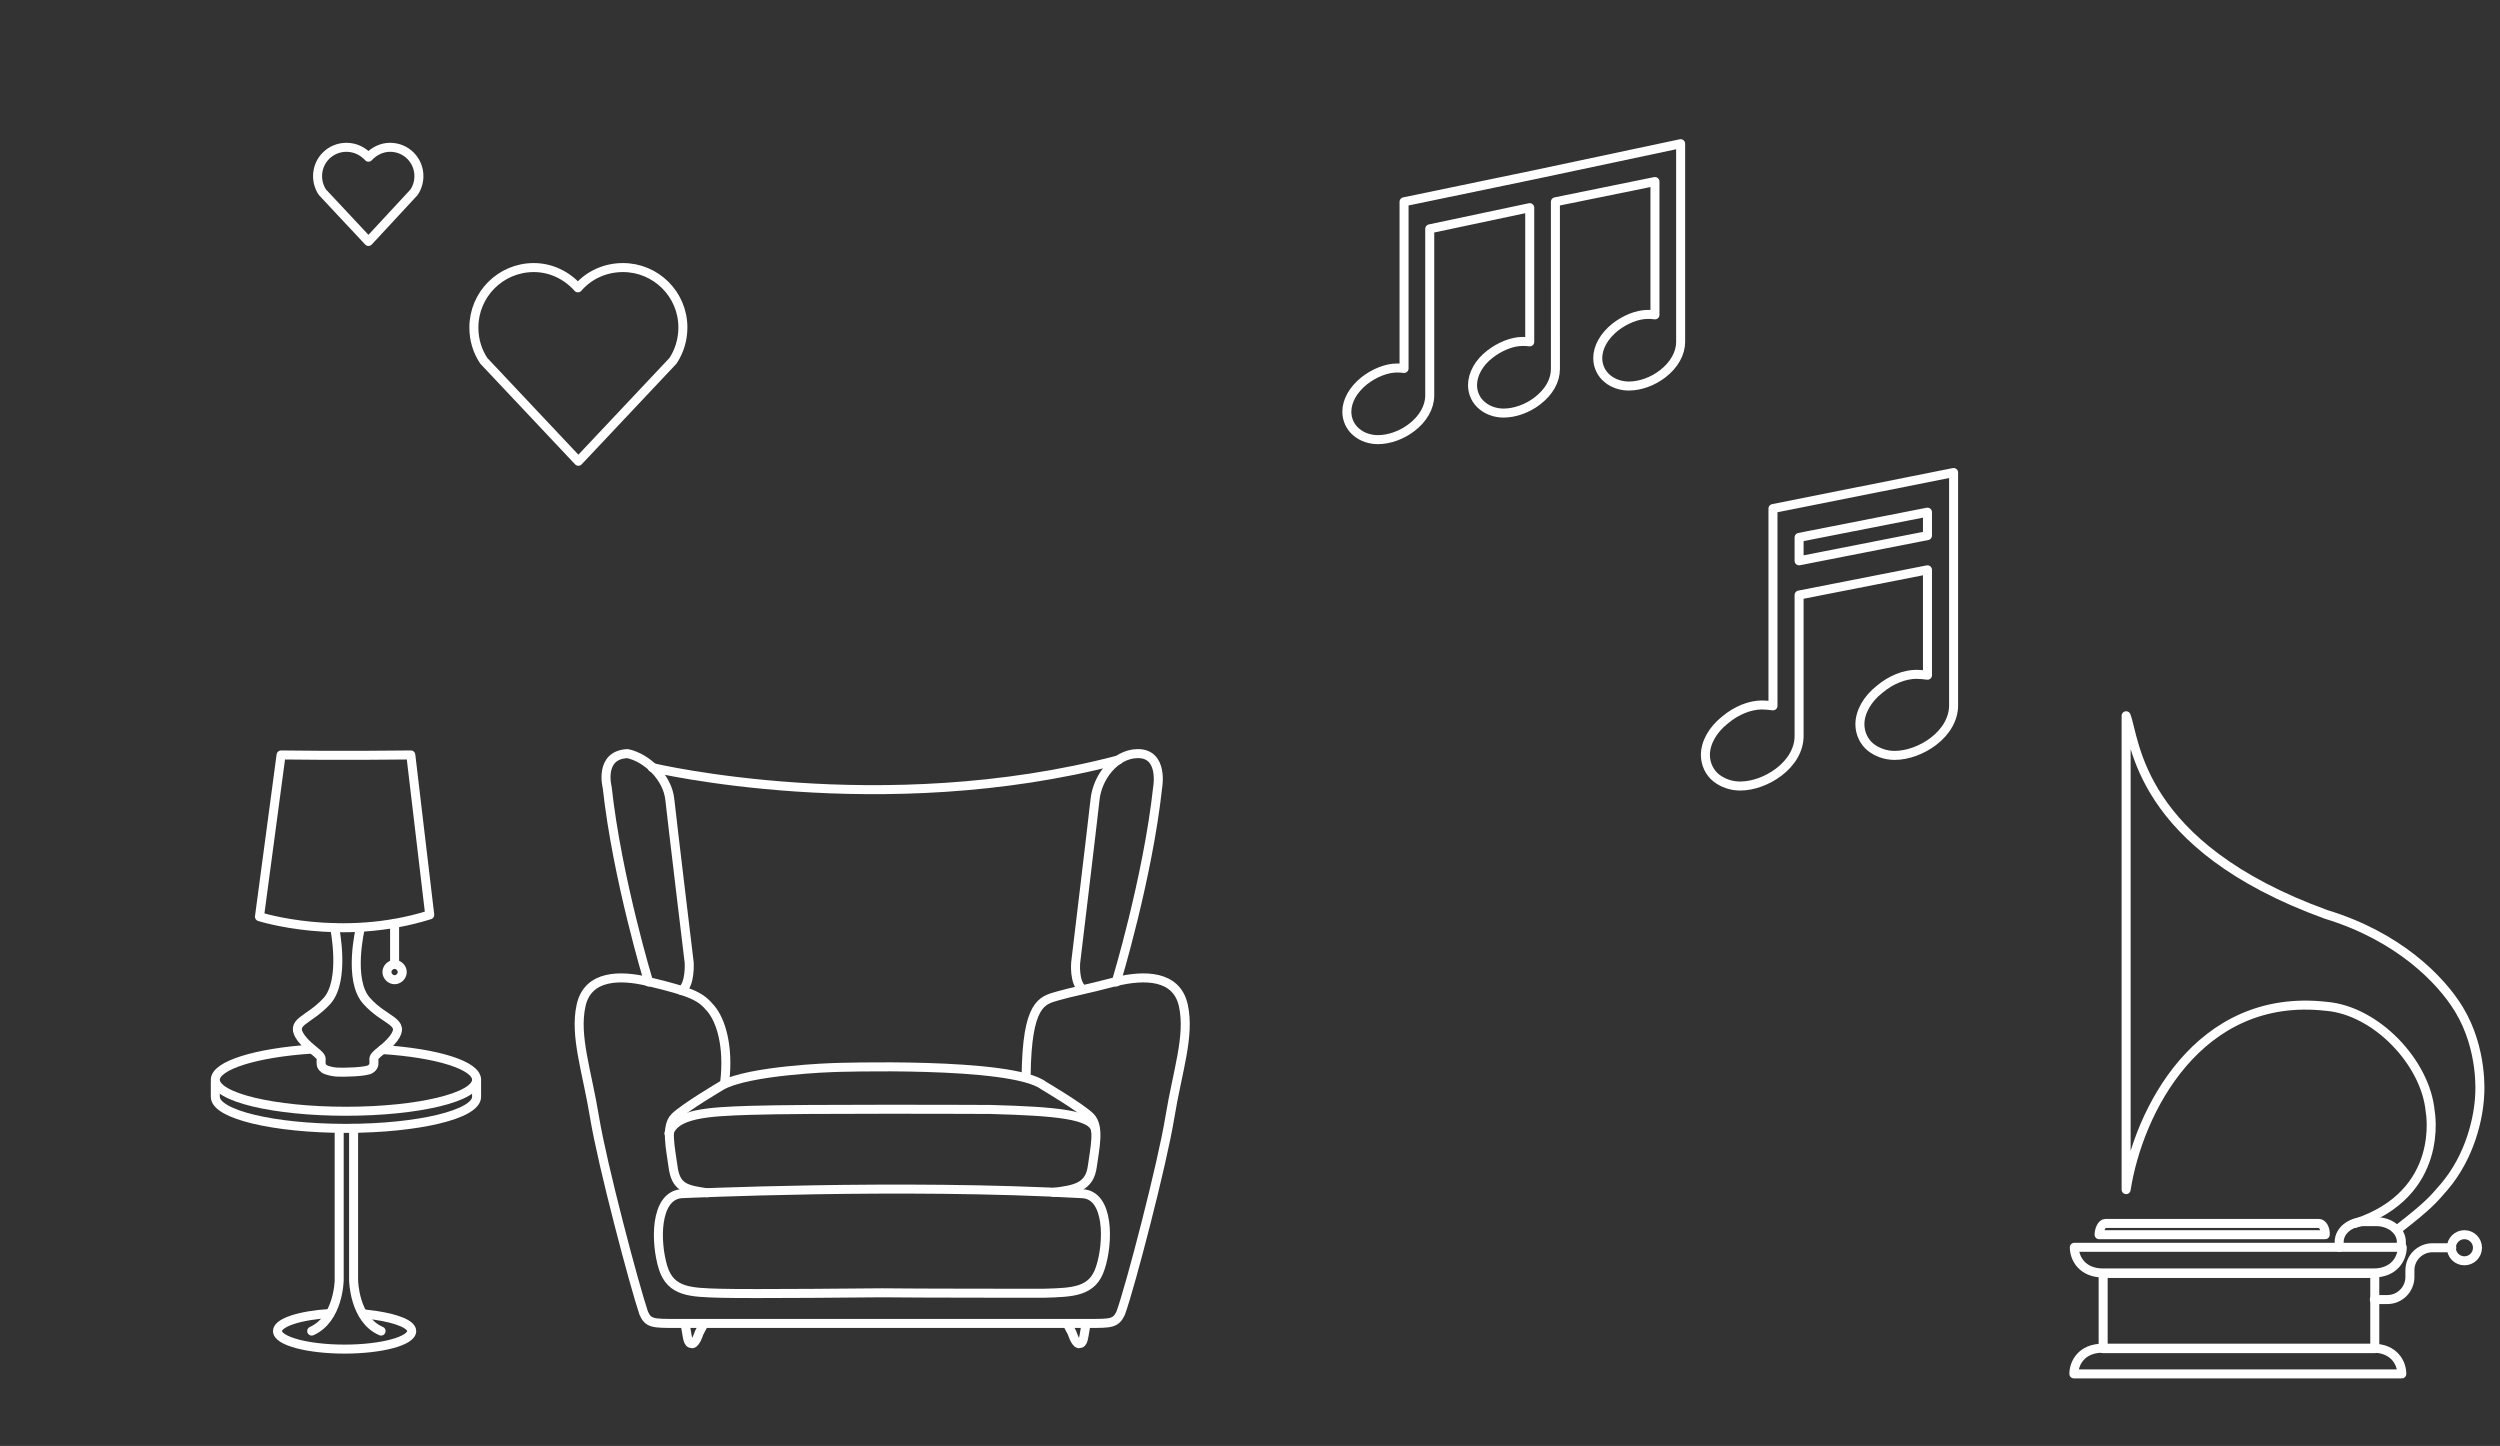 <?xml version="1.0" encoding="utf-8"?>
<!-- Generator: Adobe Illustrator 19.1.1, SVG Export Plug-In . SVG Version: 6.00 Build 0)  -->
<svg version="1.1" id="Layer_1" xmlns="http://www.w3.org/2000/svg" xmlns:xlink="http://www.w3.org/1999/xlink" x="0px" y="0px"
	 width="555px" height="321px" viewBox="-28.5 42.5 555 321" style="enable-background:new -28.5 42.5 555 321;"
	 xml:space="preserve">
<rect x="-28.5" y="42.5" width="555" height="321" fill="#333333" stroke="none"/>
<style type="text/css">
	.st0{fill:none;stroke:#FFFFFF;stroke-width:2;stroke-linecap:round;stroke-linejoin:round;stroke-miterlimit:10;}
</style>

<desc>Created with Sketch Beta.</desc>
<g>
	<rect x="438.4" y="325.2" class="st0" width="60.3" height="16.7"/>
	<path class="st0" d="M487.7,316.6c0.1-1.3-0.6-2.5-1.4-2.5h-47.4c-0.8,0-1.4,1.4-1.4,2.5l0,0H487.7z"/>
	<path class="st0" d="M504.7,347.5L504.7,347.5c0-2.4-1.7-5.7-6.4-5.7h-26h-8h-26c-4.7,0-6.4,3.3-6.4,5.7l0,0H504.7z"/>
	<path class="st0" d="M432,319.4L432,319.4c0,2.4,1.7,5.7,6.4,5.7h26h8h26c4.7,0,6.4-3.3,6.4-5.7l0,0H432z"/>
	<path class="st0" d="M515.8,319.5h-4.3c-2.7,0-5,2.2-5,5v1.5c0,2.7-2.2,5-5,5h-2.9"/>
	<path class="st0" d="M491.1,330.5"/>
	<path class="st0" d="M490.8,319.4v-1.2c0-2.5,2.5-4.5,5.6-4.5h2.6c3.1,0,5.6,2,5.6,4.5v1.2"/>
	<circle class="st0" cx="518.6" cy="319.5" r="2.9"/>
	<path class="st0" d="M501.3,303.6"/>
	<path class="st0" d="M494.3,314.1c20.2-6.6,16.7-24.9,16.7-24.9c-1-10.8-12-22.4-23.1-23.3c-28.4-3.2-41.7,23.4-44.4,40.7V201.4
		c2.1,5.4,2.5,28.9,44.4,44.1c16.1,4.9,25.5,14.5,29.5,21.1c5.4,8.9,4.6,18.8,4.6,18.8c-0.2,5.2-2.1,13.8-7.9,20.6
		c-2.5,2.9-3.5,4.1-9.9,9.1"/>
	<path class="st0" d="M473.2,253.2"/>
</g>
<path class="st0" d="M56.4,275.5c12.2,0.8,20.9,3.5,20.9,6.7c0,3.9-13,7-29,7s-29-3.1-29-7c0-3.2,9.1-6,21.4-6.8"/>
<path class="st0" d="M77.3,282.2v3.8c0,3.9-13,7-29,7s-29-3.1-29-7v-3.3"/>
<path class="st0" d="M50,293v33.7c0,0,0.1,8.7,6.1,11.3"/>
<path class="st0" d="M46.8,293.2v33.5c0,0-0.1,8.6-6.1,11.3"/>
<path class="st0" d="M52.4,334.2c0.8,0.1,1.6,0.2,2.4,0.3c4.8,0.7,8.1,2,8.1,3.5c0,2.2-6.7,4-14.9,4s-14.9-1.8-14.9-4
	c0-1.9,5-3.5,11.6-3.9"/>
<path class="st0" d="M45.9,248.2"/>
<path class="st0" d="M45.8,248.5c0,0,2.4,11.6-1.7,16.2c-4.2,4.6-8.5,4.5-5.7,8.3c1.9,2.5,4.4,3.5,4.4,4.6s-0.2,1.5,0.7,2.2
	c0,0,0.7,0.5,2.7,0.7c1.3,0.1,6.8,0,7.6-0.7c0.9-0.7,0.7-1.1,0.7-2.2s2.5-2.1,4.4-4.6c2.8-3.8-1.9-3.7-6-8.3
	c-4.2-4.6-1.4-16.2-1.4-16.2"/>
<g>
	<path class="st0" d="M60.8,258.3c0,0.9-0.8,1.7-1.7,1.7c-0.9,0-1.7-0.8-1.7-1.7s0.8-1.7,1.7-1.7C60,256.6,60.8,257.4,60.8,258.3z"
		/>
	<line class="st0" x1="59.1" y1="247.5" x2="59.1" y2="256.1"/>
</g>
<path class="st0" d="M62.7,210.1l4.2,35.5c-19.7,6.2-37.8,0.4-37.8,0.4l4.8-35.9C33.9,210.1,47.4,210.3,62.7,210.1z"/>
<g>
	<g>
		<path class="st0" d="M115.5,260.5c0,0-7-23-9.2-43.2c0,0-1.9-7.2,4.5-7.5c4.3,0.9,8.9,5.3,9.4,10.2c0.6,5.5,4.3,36.2,4.3,36.2
			s0.3,4.9-1.7,6.2"/>
		<path class="st0" d="M116.3,212.9c0,0,50.8,12.1,103.5-1.7"/>
		<path class="st0" d="M219.3,260.5c0,0,7-23,9.2-43.2c0,0,1.4-7.6-4.5-7.5c-5,0.1-8.9,5.3-9.4,10.2c-0.6,5.5-4.3,36.2-4.3,36.2
			s-0.4,4.4,1.5,5.9"/>
		<path class="st0" d="M199.3,281.3c0.2-16.1,3.5-16.7,7-17.7s5.3-1.2,13-3.2c6.2-1.5,13.4-1.5,14.9,5.3s-1.3,14.5-3,24.9
			s-8.7,37.3-10.9,43.4c-1.1,2.3-2.1,2.3-7,2.3h-6.9c-11.5,0-80.1,0-85,0s-6,0-7-2.3c-2.1-6.2-9.2-33-10.9-43.4
			c-1.7-10.4-4.5-18.1-3-24.9c1.5-6.8,8.7-6.8,14.9-5.3c10.1,2.4,11.7,3.4,13.9,6c2.2,2.6,4,8.2,3.1,16.2"/>
		<path class="st0" d="M211.8,307.5c6,0.3,5.8,10.9,4,16.4c-1.7,5.5-6.2,5.5-12.6,5.7c0,0-29.4,0-35.9-0.1c0,0-29.6,0.3-36,0.1
			c-6.4-0.2-10.9-0.2-12.6-5.7c-1.7-5.5-1.9-15.8,4-16.4C122.9,307.5,171.6,305.2,211.8,307.5z"/>
		<path class="st0" d="M205.4,307.2c4.9-0.6,8-1.2,8.6-5.8c0.5-3.8,1.7-8.7-0.4-10.9c-2.1-2.1-10.4-7-10.4-7c-7.1-5.4-46.8-4-46.8-4
			s-18.6,0.6-24.7,4c0,0-8.3,4.9-10.4,7s-0.9,7.1-0.4,10.9c0.6,4.7,2.7,5.2,7.6,5.9"/>
		<path class="st0" d="M214.7,293.4c-0.5-3.5-8.9-4.2-23.3-4.6c0,0-41.5-0.2-53.5,0.2c-9.2,0.3-16.5,0.7-17.9,5.1"/>
		<path class="st0" d="M128.3,336.7"/>
		<path class="st0" d="M127.6,336.7l-0.9,1.7c0,0-0.7,2.3-1.5,2.4c-1.1,0-1-1.1-1.6-4.4"/>
		<path class="st0" d="M208.6,336.7l0.9,1.7c0,0,0.7,2.3,1.5,2.4c1.1,0,1-1.1,1.6-4.4"/>
	</g>
</g>
<path class="st0" d="M365.1,155.4v43.8c-0.8-0.1-1.7-0.2-2.4-0.2c-2.7,0-5.7,1.2-8.2,3.3c-2.8,2.2-4.4,5.1-4.4,7.8
	c0,2,0.9,3.9,2.4,5.1c1.4,1.1,3.3,1.8,5.3,1.8c2.9,0,6.1-1.2,8.6-3.1c2.9-2.2,4.5-5.1,4.5-8v-31.3l28.5-5.6v23.4
	c-0.8-0.1-1.6-0.2-2.4-0.2c-2.7,0-5.7,1.2-8.2,3.3c-2.8,2.2-4.4,5.1-4.4,7.8c0,2,0.9,3.9,2.4,5.1c1.4,1.1,3.3,1.8,5.3,1.8
	c2.9,0,6.1-1.2,8.6-3.1c2.9-2.2,4.5-5.1,4.5-8v-51.7L365.1,155.4z M399.4,161.4l-28.5,5.6v-5.2l28.5-5.6V161.4z"/>
<g>
	<g>
		<path class="st0" d="M312.1,81.3L312.1,81.3l-28.9,6v37c-0.6-0.1-1.1-0.1-1.6-0.1c-2.3,0-5,1.1-7.2,2.8c-2.5,2-3.9,4.5-3.9,6.9
			c0,1.8,0.8,3.5,2.2,4.6c1.2,1,2.9,1.6,4.7,1.6c2.5,0,5.3-1,7.5-2.7c2.5-1.9,4-4.5,4-7.1v-37l22.2-4.7v29.8
			c-0.6-0.1-1.1-0.1-1.6-0.1c-2.3,0-5,1.1-7.2,2.8c-2.5,1.9-3.9,4.5-3.9,6.9c0,1.8,0.8,3.5,2.2,4.6c1.2,1,2.9,1.6,4.7,1.6
			c2.5,0,5.3-1,7.5-2.7c2.6-2,4-4.5,4-7.1V87.3l22.1-4.5v29.6c-0.6-0.1-1.1-0.1-1.6-0.1c-2.3,0-5,1.1-7.2,2.8
			c-2.5,2-3.9,4.5-3.9,6.9c0,1.8,0.8,3.5,2.2,4.6c1.2,1,2.9,1.6,4.7,1.6c2.5,0,5.3-1,7.5-2.7c2.6-2,4-4.6,4-7.1v-44L312.1,81.3z"/>
	</g>
</g>
<g>
	<g>
		<path class="st0" d="M99.8,106.4c2.4-2.8,6-4.5,10-4.5c7.3,0,13.3,5.9,13.3,13.3c0,2.7-0.8,5.3-2.2,7.4l-21,22.3l-21-22.3
			c-1.4-2.1-2.2-4.6-2.2-7.4c0-7.3,5.9-13.3,13.3-13.3C93.8,101.9,97.3,103.6,99.8,106.4z"/>
		<path class="st0" d="M53.3,77.4c1.2-1.3,2.9-2.2,4.8-2.2c3.6,0,6.4,2.9,6.4,6.4c0,1.3-0.4,2.6-1.1,3.6L53.3,96.1L43.1,85.2
			c-0.7-1-1.1-2.3-1.1-3.6c0-3.6,2.9-6.4,6.4-6.4C50.4,75.2,52.1,76.1,53.3,77.4z"/>
	</g>
</g>
</svg>
